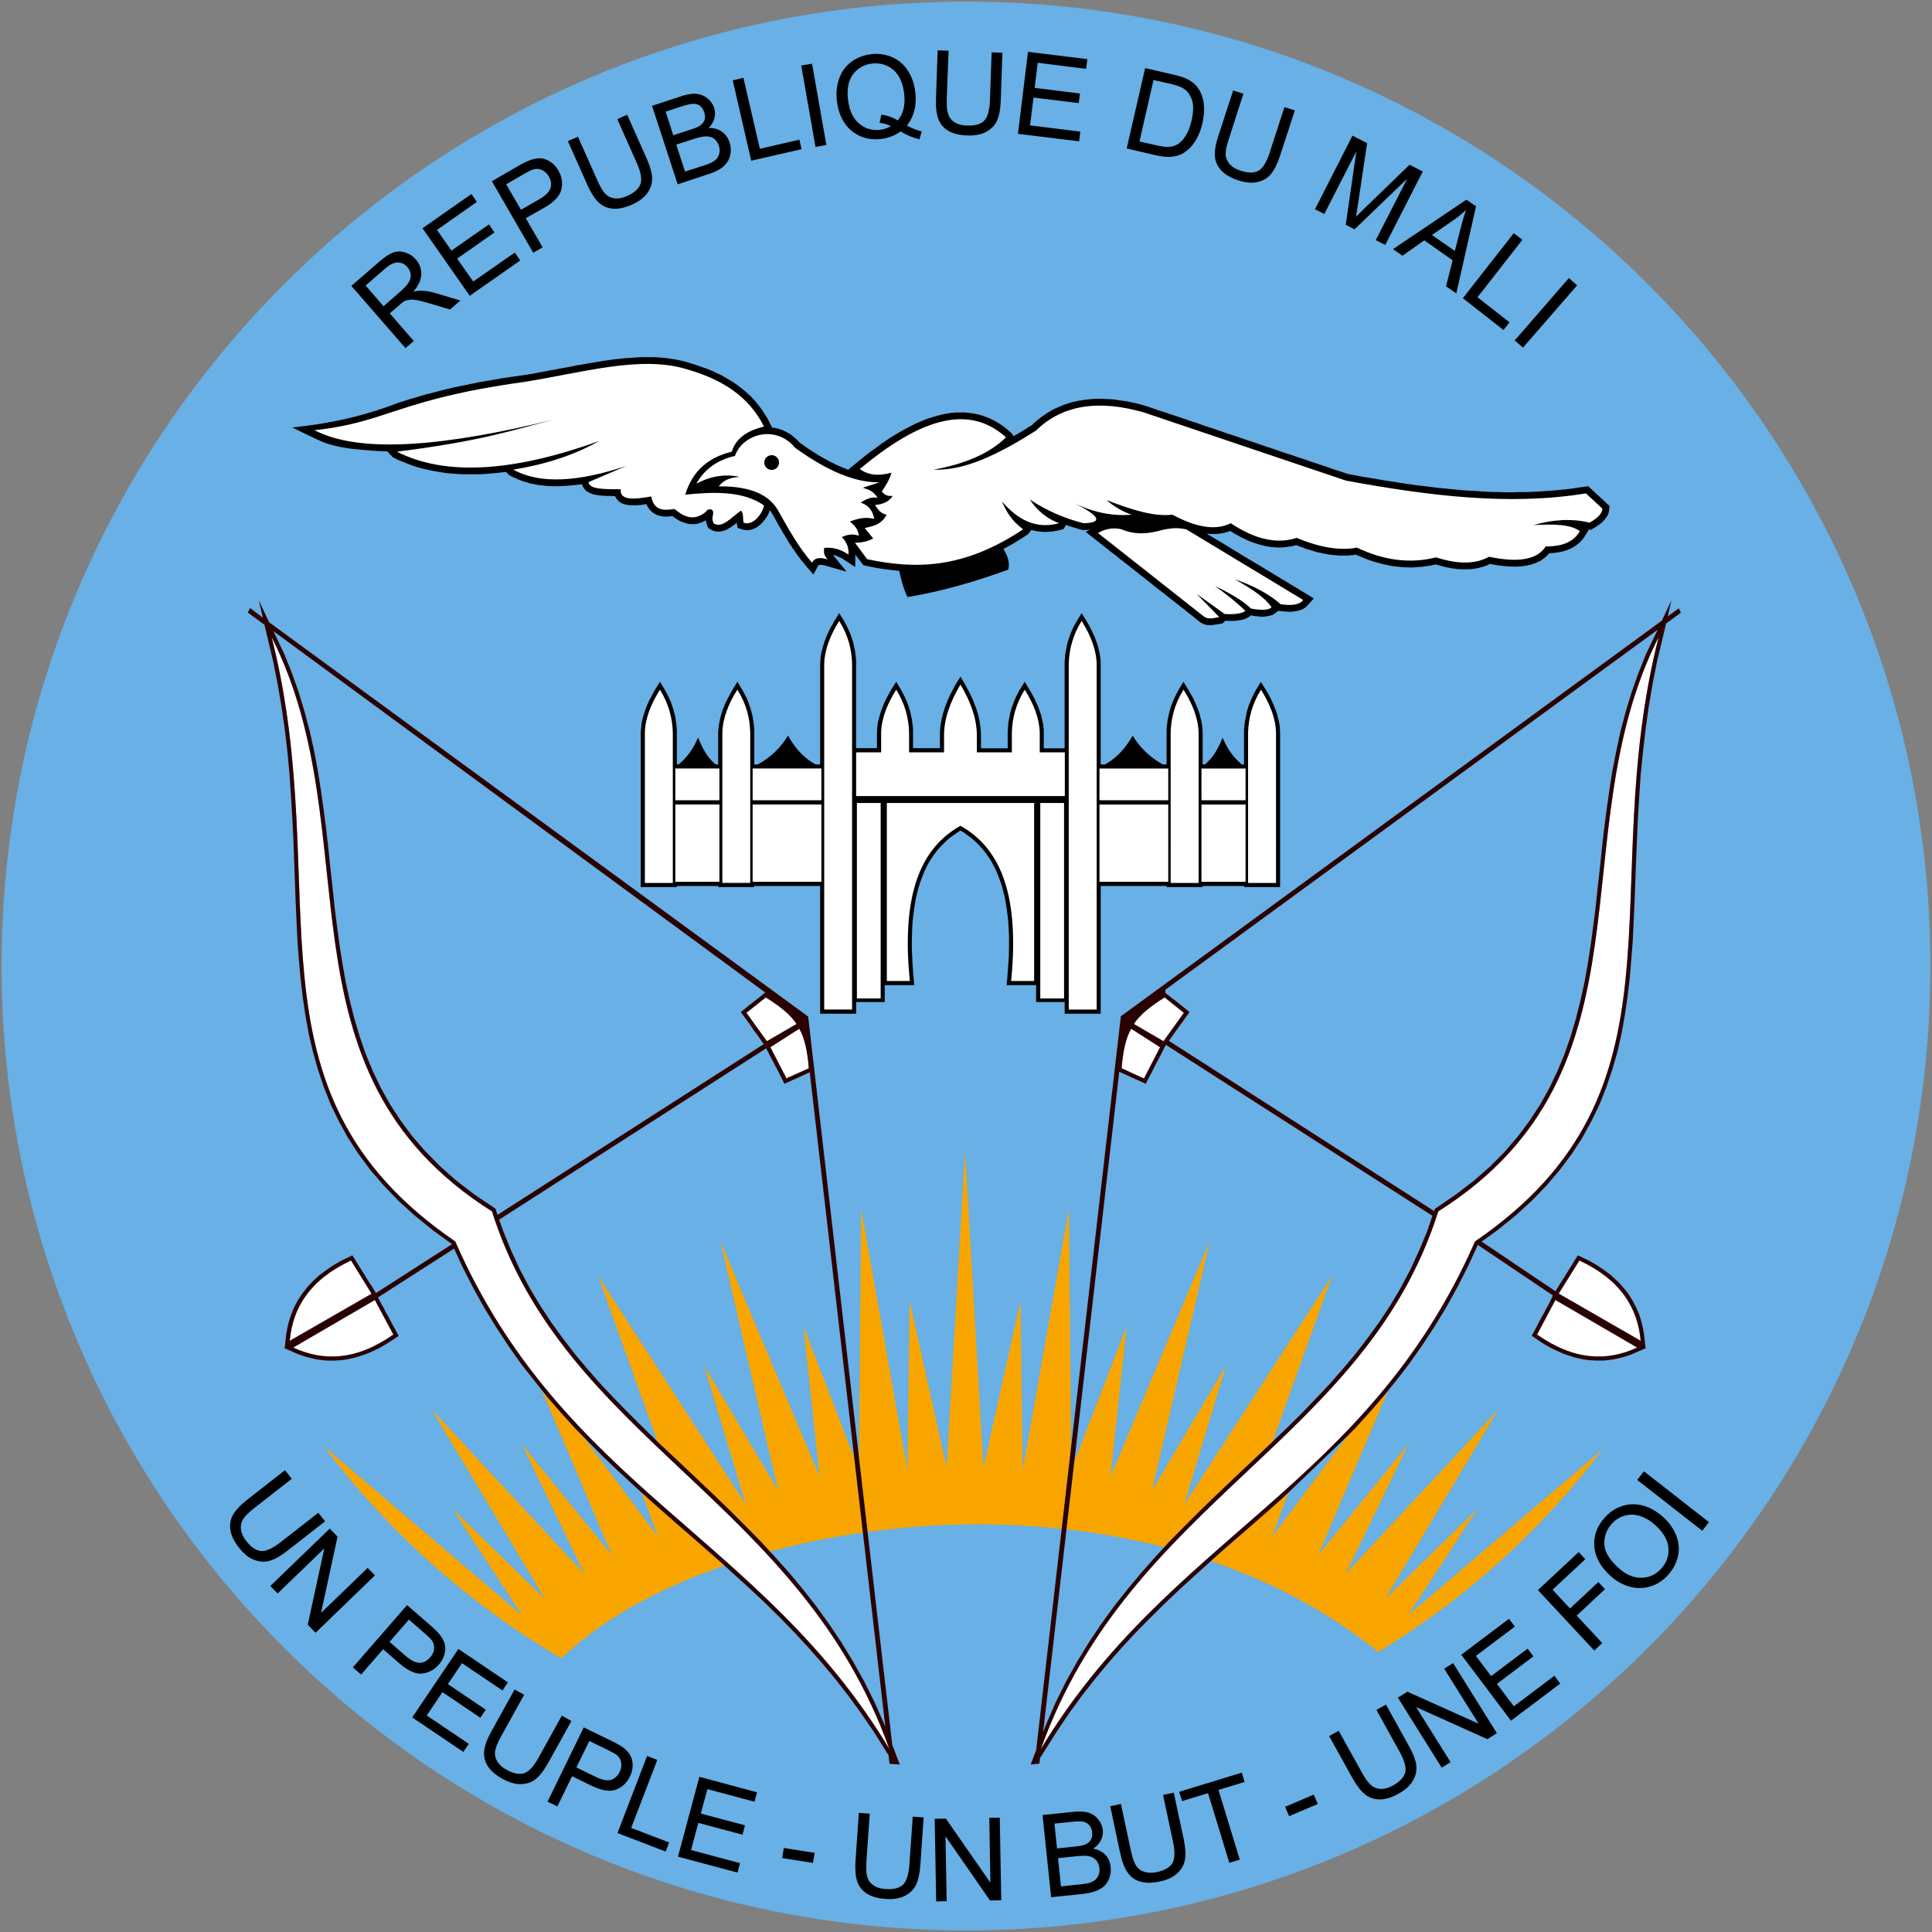 <svg xmlns="http://www.w3.org/2000/svg" overflow="visible" viewBox="0 0 601 601">
  <rect x="0" y="0" width="601" height="601" fill="#808080" stroke="none"/>
  <g clip-rule="evenodd" fill-rule="evenodd">
    <path d="M300.5.501c-165.645 0-300 134.342-300 300 .012 165.636 134.355 300 300 300 165.654 0 300-134.364 300-300 0-165.665-134.346-300-300-300z" fill="#68b0e5"/>
    <path d="M100.682 449.83l61.643 52.582-21.543-33.032 28.725 28.004-35.188-58.886 47.39 50.979-19.382-40.211 28 34.472-21.776-51.252 1.762 2.15 4.24 4.901 4.314 4.719 2.35 2.423 23.485 31.32-5.156-13.756 1.804 1.64 4.61 4.081 4.61 4.045 4.628 4.045 4.628 4.045 4.61 4.063.947.856c-21.007 7.251-38.735 17.218-50.749 28.86-28.855-16.926-54.014-39.428-73.949-66.083zm103.856-1.403l-18.511-51.58 45.95 71.094-12.918-43.09 22.975 38.772-17.946-77.543 30.883 73.243-5.029-46.679 15.76 40.721 2.697 23.394c-9.966 1.421-19.641 3.425-28.842 5.903l-2.824-3.024-4.537-4.664-4.573-4.555-4.61-4.464-4.628-4.409-4.61-4.373-4.61-4.336-4.573-4.336zm62.676 4.938l.674-77.343 14.375 81.151.711-52.437 11.497 51.708 5.739-98.387 5.739 98.387 11.497-51.708.711 52.437 14.375-81.151.656 74.136-2.933 25.398c-14.102-1.494-28.295-1.713-42.124-.838-6.158.401-12.262 1.02-18.238 1.84zm66.939 1.476l16.325-42.197-5.029 46.679 30.883-73.243-17.946 77.543 22.975-38.772-12.936 43.09 45.968-71.094-18.53 51.635v.018l-4.573 4.336-4.61 4.336-4.628 4.373-4.61 4.409-4.61 4.464-4.573 4.555-4.537 4.664-1.549 1.676c-10.003-2.587-20.206-4.427-30.445-5.575zm66.703 9.456l-5.138 13.701 23.358-31.156 2.514-2.587 4.318-4.719 4.227-4.901 1.694-2.059-21.754 51.161 28.022-34.472-19.404 40.211 47.408-50.979-35.201 58.886 28.733-28.022-21.536 33.051 60.49-51.598c-19.04 25.198-42.762 46.661-69.873 63.095-15.56-12.626-33.306-21.9-52.072-28.295l3.99-3.535 4.628-4.027 4.628-4.045 4.61-4.045 4.61-4.081z" fill="#f8a500"/>
    <path d="M84.496 198.178c31.159 61.619-1.039 134.681 68.548 178.645 22.503 71.33 95.896 89.678 123.59 167.221-39.81-66.12-101.433-81.351-135.016-157.874-68.894-47.08-37.043-108.699-57.123-187.992zm431.463 0c-31.156 61.619 1.039 134.681-68.543 178.645-22.501 71.312-95.891 89.66-123.603 167.221 39.828-66.138 101.448-81.37 135.027-157.874 68.889-47.08 37.041-108.717 57.119-187.992zM362.311 310.285c1.986 1.585 3.99 3.17 5.976 4.755-2.114 2.952-4.245 5.903-6.359 8.873-3.079-1.786-6.14-3.589-9.219-5.375 1.895-2.933 5.375-5.648 9.602-8.254zm129.014 81.843c-2.15 3.425-4.282 6.869-6.432 10.294 8.49 4.901 16.981 9.784 25.471 14.685-.929-10.24-6.158-18.949-19.04-24.979zm-13.191 23.012c1.913-3.571 3.826-7.142 5.739-10.713 8.472 4.919 16.926 9.839 25.398 14.758-9.329 4.3-19.477 4.118-31.138-4.045zm-129.215-82.827c2.314 1.057 4.646 2.113 6.96 3.17 1.658-3.243 3.334-6.468 4.992-9.711-2.988-1.913-5.976-3.844-8.982-5.757-1.749 3.024-2.569 7.361-2.97 12.298zm-110.722-22.009c-2.004 1.567-3.99 3.152-5.994 4.737 2.132 2.952 4.245 5.921 6.359 8.873 3.079-1.786 6.158-3.589 9.237-5.375-1.895-2.933-5.393-5.648-9.602-8.235zm-129.02 81.825c2.141 3.444 4.283 6.869 6.426 10.312-8.483 4.865-16.97 9.766-25.458 14.649.927-10.24 6.149-18.949 19.036-24.979zm13.186 23.012c-1.911-3.571-3.821-7.142-5.732-10.713-8.469 4.919-16.937 9.839-25.409 14.758 9.33 4.3 19.492 4.118 31.141-4.045zm129.244-82.845c-2.332 1.057-4.646 2.113-6.96 3.17-1.658-3.225-3.334-6.468-5.01-9.711 3.006-1.913 5.994-3.826 9.001-5.757 1.749 3.024 2.569 7.361 2.97 12.298z" fill="#fff"/>
    <path d="M99.015 470.59l2.095 2.678-11.701 9.128c-2.032 1.603-3.828 2.624-5.388 3.097-1.56.474-3.178.401-4.867-.219-1.693-.601-3.296-1.895-4.821-3.844-1.481-1.895-2.37-3.699-2.655-5.411-.293-1.713-.02-3.316.818-4.81.834-1.476 2.323-3.061 4.469-4.737l11.699-9.128 2.092 2.678-11.686 9.128c-1.758 1.366-2.926 2.551-3.502 3.516-.579.984-.78 2.041-.612 3.188.169 1.148.705 2.314 1.603 3.462 1.54 1.968 3.085 3.024 4.635 3.17 1.543.128 3.586-.783 6.127-2.769zm-14.918 22.775l18.482-17.855 2.423 2.514-5.136 23.722 14.51-14.011 2.265 2.332-18.482 17.855-2.423-2.514 5.149-23.722-14.523 14.011zm25.675 25.325l16.855-19.386 7.313 6.359c1.288 1.111 2.217 2.041 2.788 2.751.814.984 1.35 1.968 1.609 2.988.257 1.002.23 2.077-.073 3.207-.306 1.148-.876 2.205-1.713 3.17-1.434 1.64-3.174 2.587-5.215 2.824-2.041.219-4.435-.856-7.175-3.243l-4.974-4.318-6.852 7.871zm11.406-7.944l5.014 4.373c1.658 1.439 3.103 2.15 4.334 2.132 1.233-.018 2.334-.565 3.307-1.694.707-.82 1.108-1.676 1.201-2.624.091-.929-.117-1.786-.629-2.551-.337-.492-1.079-1.239-2.243-2.241l-4.961-4.318zm7.057 23.504l14.366-21.299 15.399 10.403-1.696 2.514-12.583-8.49-4.398 6.523 11.783 7.944-1.685 2.496-11.785-7.944-4.89 7.251 13.078 8.818-1.696 2.514zm46.542-.547l2.977 1.658-7.199 12.991c-1.252 2.241-2.502 3.899-3.751 4.956-1.25 1.039-2.768 1.603-4.562 1.694-1.798.091-3.775-.456-5.941-1.658-2.104-1.166-3.631-2.478-4.562-3.954-.94-1.458-1.314-3.043-1.121-4.737.188-1.694.942-3.735 2.263-6.104l7.199-12.991 2.972 1.64-7.19 12.972c-1.082 1.95-1.696 3.498-1.847 4.61-.151 1.13.082 2.186.683 3.188.607.984 1.55 1.84 2.826 2.551 2.186 1.203 4.021 1.567 5.504 1.093 1.474-.474 2.997-2.113 4.559-4.938l7.19-12.972zm-4.444 26.747l11.26-23.103 8.709 4.245c1.549.747 2.678 1.403 3.407 1.931 1.039.747 1.822 1.567 2.332 2.478.51.893.765 1.95.765 3.134 0 1.184-.273 2.35-.838 3.48-.966 1.968-2.387 3.334-4.3 4.081-1.913.747-4.519.328-7.78-1.257l-5.923-2.897-4.577 9.383zm8.964-10.64l5.976 2.915c1.968.966 3.553 1.294 4.737.966 1.184-.346 2.113-1.166 2.751-2.496.474-.984.638-1.931.492-2.842-.164-.929-.583-1.694-1.275-2.314-.437-.383-1.348-.911-2.751-1.585l-5.903-2.879zm12.79 20.406l9.201-23.977 3.188 1.221-8.126 21.153 11.806 4.537-1.075 2.824zm18.821 7.343l6.65-24.834 17.946 4.81-.802 2.933-14.649-3.917-2.041 7.598 13.738 3.662-.783 2.915-13.738-3.68-2.259 8.454 15.232 4.081-.783 2.933zm32.413.437l.492-3.134 9.584 1.512-.492 3.134zm40.612-12.881l3.389.237-1.02 14.813c-.182 2.569-.619 4.591-1.312 6.085-.692 1.458-1.822 2.624-3.425 3.462-1.585.856-3.608 1.184-6.085 1.002-2.387-.164-4.336-.711-5.794-1.64-1.476-.929-2.478-2.205-3.024-3.826-.547-1.622-.711-3.772-.528-6.486l1.039-14.813 3.389.237-1.039 14.794c-.146 2.223-.055 3.881.273 4.956.346 1.093 1.002 1.95 1.968 2.587.966.656 2.186 1.02 3.644 1.111 2.496.182 4.3-.255 5.448-1.312 1.13-1.057 1.822-3.188 2.041-6.413zm7.288 26.364l-.456-25.69 3.48-.055 13.847 19.932-.346-20.169 3.261-.055.456 25.69-3.498.055-13.847-19.951.364 20.188zm35.765-1.294l-2.678-25.562 9.584-1.002c1.95-.2 3.535-.109 4.774.273 1.239.401 2.241 1.111 3.024 2.113.783 1.002 1.239 2.077 1.366 3.261.109 1.093-.073 2.15-.583 3.17-.474 1.039-1.294 1.895-2.423 2.624 1.585.292 2.861.947 3.808 1.931.947 1.02 1.494 2.259 1.64 3.753.128 1.203 0 2.332-.401 3.425-.401 1.075-.947 1.931-1.622 2.569-.692.638-1.585 1.148-2.678 1.549-1.075.401-2.441.692-4.063.875zm1.822-15.177l5.539-.583c1.494-.146 2.551-.364 3.188-.638.82-.328 1.439-.838 1.804-1.476.364-.638.51-1.403.419-2.296-.091-.838-.364-1.567-.838-2.168-.474-.601-1.111-.984-1.895-1.148-.765-.164-2.077-.146-3.917.055l-5.102.528zm1.239 11.806l6.359-.674c1.111-.109 1.858-.237 2.296-.364.765-.219 1.385-.528 1.877-.911.492-.364.875-.893 1.148-1.549.273-.656.364-1.385.273-2.205-.091-.947-.419-1.749-.984-2.405-.565-.656-1.294-1.075-2.205-1.275-.875-.182-2.15-.2-3.771-.018l-5.903.619zm31.757-28.441l3.334-.711 3.097 14.521c.528 2.533.674 4.591.401 6.195-.255 1.622-1.02 3.043-2.314 4.282-1.294 1.257-3.152 2.132-5.575 2.642-2.35.51-4.373.51-6.031.018-1.676-.492-2.988-1.439-3.954-2.842-.984-1.403-1.731-3.425-2.314-6.085l-3.079-14.521 3.334-.711 3.079 14.503c.456 2.186 1.002 3.753 1.622 4.682.638.966 1.494 1.603 2.605 1.95 1.111.364 2.387.383 3.808.073 2.441-.51 4.063-1.439 4.883-2.769.783-1.33.856-3.571.182-6.723zm20.607 21.099l-6.614-21.663-8.09 2.478-.893-2.897 19.477-5.958.875 2.897-8.126 2.478 6.632 21.682zm18.602-14.503l-1.239-2.915 8.909-3.79 1.239 2.915zm27.166-33.051l2.97-1.658 7.197 12.991c1.257 2.241 1.986 4.191 2.223 5.794.219 1.622-.109 3.207-.984 4.774-.875 1.585-2.387 2.97-4.555 4.172-2.095 1.166-4.027 1.749-5.757 1.767-1.749.018-3.28-.51-4.628-1.567-1.33-1.057-2.642-2.769-3.972-5.138l-7.197-12.991 2.97-1.658 7.197 12.972c1.075 1.95 2.059 3.298 2.933 4.008.875.729 1.895 1.093 3.043 1.111 1.166.018 2.387-.346 3.662-1.039 2.186-1.221 3.48-2.587 3.863-4.099.364-1.494-.219-3.662-1.786-6.486zm20.297 17.965l-13.628-21.791 2.97-1.84 22.137 9.948-10.695-17.108 2.769-1.731 13.61 21.791-2.952 1.858-22.155-9.966 10.713 17.108zm21.554-14.612l-15.45-20.515 14.831-11.187 1.822 2.423-12.116 9.128 4.737 6.286 11.351-8.545 1.804 2.405-11.351 8.545 5.266 6.978 12.608-9.493 1.822 2.423zm25.909-21.827l-17.527-18.803 12.681-11.825 2.059 2.223-10.185 9.492 5.429 5.83 8.818-8.217 2.059 2.205-8.8 8.235 7.944 8.527zm5.174-23.103c-3.17-2.842-4.901-5.94-5.156-9.256-.255-3.316.82-6.322 3.243-9.001 1.585-1.767 3.444-2.988 5.557-3.644 2.113-.638 4.263-.674 6.45-.055 2.168.601 4.209 1.786 6.122 3.498 1.931 1.749 3.316 3.699 4.136 5.849.82 2.168.984 4.3.492 6.45-.51 2.15-1.512 4.045-3.006 5.703-1.622 1.804-3.498 3.006-5.648 3.644-2.132.638-4.282.638-6.45.018-2.15-.619-4.063-1.694-5.739-3.207zm2.387-2.569c2.296 2.077 4.664 3.079 7.106 3.043 2.441-.036 4.5-1.002 6.176-2.861 1.713-1.913 2.46-4.081 2.223-6.504-.237-2.441-1.585-4.755-4.045-6.978-1.549-1.403-3.134-2.35-4.774-2.861-1.622-.528-3.225-.565-4.774-.128-1.549.437-2.879 1.275-4.027 2.533-1.603 1.804-2.369 3.881-2.314 6.286.073 2.387 1.549 4.883 4.427 7.47zm26.036-11.588l-20.242-15.815 2.095-2.678 20.242 15.815zM291.676 15.663l-.51 14.86c-.109 2.72.128 4.899.729 6.49.601 1.591 1.64 2.817 3.134 3.702 1.494.878 3.462 1.339 5.867 1.423 2.46.084 4.482-.297 6.031-1.195 1.567-.896 2.678-2.092 3.298-3.587.656-1.501 1.002-3.566 1.093-6.149l.51-14.804-3.352-.115-.528 14.804c-.109 3.219-.711 5.397-1.822 6.492-1.093 1.095-2.897 1.563-5.393 1.479-1.476-.055-2.715-.363-3.717-.967-.984-.61-1.658-1.434-2.041-2.505-.383-1.071-.528-2.722-.456-4.954l.565-14.86zm28.113.455l-3.134 25.508 19.021 2.334.401-3.017-15.651-1.937 1.075-8.654 14.066 1.709.401-2.961-14.12-1.765.966-7.8 15.031 1.878.401-3.017zm-47.135.627c-.565-.002-1.13.042-1.713.113-2.332.288-4.391 1.082-6.14 2.392-1.749 1.31-3.006 3.055-3.771 5.238-.765 2.192-.984 4.542-.674 7.06.31 2.525 1.075 4.77 2.332 6.661 1.257 1.897 2.933 3.27 4.956 4.156 2.022.88 4.172 1.141 6.486.855 2.277-.282 4.282-1.048 6.031-2.334 2.004 1.202 3.954 2.011 5.867 2.449l.692-2.449c-1.385-.335-2.933-.936-4.61-1.822 1.13-1.399 1.895-2.966 2.332-4.726.437-1.753.547-3.715.273-5.808-.31-2.531-1.093-4.715-2.332-6.605-1.239-1.891-2.861-3.27-4.901-4.156-1.512-.663-3.134-1.02-4.828-1.024zm-.109 2.961c1.203.013 2.369.281 3.462.796 1.458.681 2.642 1.729 3.535 3.188.893 1.454 1.458 3.23 1.713 5.295.437 3.629-.237 6.433-2.004 8.485-1.385-.92-3.043-1.518-5.065-1.822l-.565 2.562c1.203.144 2.387.468 3.535 1.024-1.02.579-2.114.988-3.316 1.139-2.533.31-4.737-.361-6.596-1.935-1.858-1.572-3.006-3.974-3.425-7.288-.419-3.422.091-6.102 1.549-8.028 1.439-1.92 3.407-3.048 5.921-3.36.419-.051.838-.062 1.257-.057zm-19.932.113l-3.371.57 4.446 25.336 3.371-.627zm103.616 1.366l-5.739 24.996 8.982 2.106c1.512.346 2.933.532 4.172.514 1.221-.013 2.277-.211 3.243-.57.947-.359 1.877-.964 2.788-1.766.911-.802 1.767-1.88 2.551-3.245.783-1.365 1.385-2.994 1.822-4.896.528-2.232.656-4.32.401-6.207-.255-1.889-.875-3.535-1.931-4.952-.82-1.1-1.95-1.957-3.298-2.62-.966-.47-2.387-.916-4.336-1.366zm-124.988 3.017l-3.298.798 5.739 24.996 15.669-3.587-.674-2.961-12.298 2.848-5.12-22.091zm127.593.683l5.302 1.195c1.968.455 3.352.993 4.154 1.538 1.13.76 1.968 1.928 2.514 3.531.528 1.603.474 3.7-.128 6.32-.437 1.891-1.02 3.442-1.767 4.668-.747 1.221-1.585 2.128-2.551 2.733-.692.432-1.567.709-2.569.798-1.002.089-2.332-.073-3.99-.456l-5.338-1.197zm24.779 3.245l-4.61 14.12c-.838 2.585-1.221 4.679-1.075 6.379.128 1.694.838 3.187 2.041 4.442 1.203 1.263 2.897 2.276 5.193 3.017 2.35.765 4.391.947 6.14.512 1.749-.43 3.134-1.294 4.154-2.562 1.02-1.261 1.931-3.125 2.733-5.579l4.61-14.12-3.243-1.026-4.555 14.064c-.984 3.063-2.168 5.001-3.535 5.75-1.348.747-3.243.722-5.63-.057-1.385-.45-2.46-1.082-3.243-1.937-.783-.862-1.239-1.888-1.312-3.017-.073-1.137.273-2.715.966-4.839l4.555-14.12-3.188-1.024zm-167.841 1.026c-1.075.04-2.369.288-3.753.742l-9.183 3.017 7.98 24.425 9.274-3.075c1.567-.503 2.842-1.029 3.826-1.651.984-.621 1.731-1.341 2.277-2.106.528-.765.911-1.705 1.075-2.848.164-1.137.036-2.274-.346-3.416-.456-1.423-1.257-2.511-2.387-3.301-1.13-.782-2.478-1.186-4.099-1.139.966-.94 1.549-1.97 1.822-3.075.273-1.106.219-2.141-.109-3.188-.364-1.119-1.02-2.083-2.004-2.902-.966-.818-2.132-1.299-3.407-1.425-.328-.033-.619-.069-.966-.057zm0 3.132c.783-.013 1.458.193 2.041.683.583.49 1.002 1.181 1.257 1.993.273.855.346 1.634.109 2.334-.237.707-.729 1.306-1.476 1.822-.565.388-1.585.793-3.024 1.254l-5.229 1.707-2.387-7.344 4.828-1.594c1.749-.568 3.061-.849 3.863-.855zm-20.679 3.416l-3.061 1.366 6.031 13.552c1.312 2.948 1.694 5.133 1.184 6.605-.51 1.465-1.913 2.74-4.209 3.757-1.33.598-2.533.855-3.699.74-1.148-.115-2.15-.565-2.952-1.366-.82-.794-1.658-2.228-2.569-4.269l-6.031-13.55-3.134 1.366 6.031 13.55c1.111 2.487 2.296 4.351 3.535 5.522 1.239 1.168 2.715 1.8 4.446 1.937 1.731.133 3.717-.273 5.921-1.254 2.259-1.006 3.881-2.268 4.901-3.757 1.002-1.489 1.439-3.043 1.366-4.67-.091-1.622-.656-3.62-1.713-5.978l-6.031-13.55zm225.634 6.492l-11.661 22.888 2.897 1.479 9.966-19.473-3.298 22.831 2.733 1.423 16.398-15.771-9.802 19.131 2.97 1.481 11.661-22.831-4.099-2.106-13.61 13.151c-1.366 1.328-2.369 2.319-3.061 3.019.146-.867.346-2.165.619-3.93l2.842-18.959-4.555-2.334zm-201.037.228c.929.007 1.767.219 2.46.74.674.519 1.184 1.246 1.476 2.163.255.776.292 1.521.164 2.221-.128.7-.383 1.294-.783 1.765-.401.472-.947.876-1.658 1.254-.401.217-1.111.51-2.168.853l-6.085 1.937-2.733-8.37 5.63-1.822c1.567-.503 2.788-.74 3.699-.74zm-52.212 6.831c-.805.035-1.665.231-2.564.568-.862.306-2.057.853-3.529 1.709l-8.37 4.839 12.869 22.263 2.902-1.709-5.238-9.052 5.752-3.247c3.147-1.818 4.903-3.746 5.351-5.75.45-2.006.128-3.976-.967-5.865-.634-1.108-1.405-1.96-2.392-2.618-.98-.663-1.982-1.055-3.017-1.139-.259-.022-.528-.013-.796 0zm-.798 3.301c.661-.055 1.299.051 1.937.343.855.394 1.567 1.057 2.106 1.993.743 1.286.9 2.476.512 3.644-.388 1.172-1.514 2.316-3.416 3.416l-5.75 3.301-4.611-7.915 5.694-3.301c1.334-.765 2.272-1.212 2.846-1.366.222-.058.463-.097.683-.115zm-20.042 7.8l-15.201 10.649 14.691 21.009 15.715-10.988-1.709-2.449-12.925 8.997-5.01-7.117 11.615-8.142-1.707-2.505-11.672 8.142-4.498-6.433 12.411-8.711-1.709-2.449zm309.518 1.766l-22.829 15.374 2.952 2.05 6.778-4.783 8.818 6.206-2.041 8.084 3.188 2.221 6.14-27.102zm-.128 3.188c-.455 1.37-1.02 3.172-1.585 5.409l-1.877 7.344-7.124-4.954 6.614-4.555c1.421-.988 2.769-2.084 3.972-3.245zm14.867 7.231l-15.833 20.213 12.645 9.906 1.877-2.39-9.966-7.8 13.956-17.879zm-346.795 5.694c-.629.004-1.221.122-1.822.341-1.202.43-2.656 1.403-4.384 2.904l-8.598 7.459 16.853 19.359 2.562-2.221-7.463-8.596 2.961-2.562c.665-.581 1.137-1.004 1.479-1.195.485-.244 1.055-.372 1.653-.456.598-.089 1.366-.082 2.39.115 1.024.197 2.449.572 4.214 1.08l6.034 1.822 3.245-2.789-7.971-2.39c-1.561-.448-3.037-.647-4.384-.683-.629-.005-1.37.076-2.334.341 1.64-1.873 2.44-3.635 2.505-5.351.071-1.716-.454-3.294-1.651-4.67-.927-1.066-2.055-1.807-3.36-2.221-.652-.206-1.308-.29-1.935-.284zm-.343 3.416c1.177.013 2.165.503 2.961 1.423.543.623.906 1.332 1.026 2.165.12.831-.066 1.627-.514 2.449-.454.814-1.274 1.773-2.447 2.789l-5.466 4.783-5.583-6.433 6.093-5.295c1.436-1.25 2.749-1.889 3.928-1.878zm364.286 4.841l-16.853 19.415 2.569 2.221 16.853-19.359z"/>
    <path d="M80.509 186.728l1.253 5.409-3.929-2.961c-.004.018-.053 0-.057 0-.23.474-.455.893-.683 1.366l5.181 3.815 2.733 11.501 1.423 7.231 1.196 7.117 1.025 7.06.797 6.946.626 6.832.455 6.775.399 6.662.342 6.548.228 6.434.228 6.377.228 6.32.285 6.206.285 6.092.455 5.978.512 5.921.683 5.864.854 5.751 1.025 5.694 1.31 5.58 1.537 5.466 1.822 5.409 2.107 5.352 2.505 5.181 2.847 5.181 3.245 5.01 3.701 5.01 4.156 4.84 4.612 4.783 5.124 4.669 5.637 4.555 5.978 4.327-23.686 15.202-.683-1.082-.399-.683-.399-.626-.455-.626-.399-.683-.399-.626-.399-.626-.399-.683-.399-.626-.399-.626-.399-.683-.399-.626-.399-.626-.399-.683-.399-.626-1.025-1.594-2.221 1.082-1.196.569-1.082.626-1.082.626-1.082.683-.968.683-.968.683-.911.683-.911.683-.854.797-.797.74-.74.74-.74.797-.683.797-.626.797-.626.797-.569.854-.569.854-.512.854-.455.854-.455.911-.399.854-.342.911-.342.911-.342.968-.285.911-.228.968-.228.968-.171.968-.171.968-.114.968-.342 3.188-.228.171.228.057 2.961 1.31.911.399.911.342.968.342.911.285.968.228.911.228.968.228.968.171.968.114.968.114 1.025.057H104.024l.968-.057 1.025-.057 1.025-.114 1.025-.171 1.025-.228 1.025-.228 1.025-.285 1.082-.342 1.025-.342 1.082-.399 1.082-.455 1.082-.512 1.082-.512 1.082-.569 1.082-.626 1.082-.683 1.139-.74 2.05-1.366-.911-1.708-.342-.626-.399-.683-.342-.683-.342-.626-1.082-2.05-.399-.626-.342-.683-.342-.683-.342-.683-.399-.626-1.196-2.277 23.686-15.202 2.448 5.352 3.416 6.719 3.53 6.377 3.701 6.035 3.815 5.808 3.929 5.58 8.199 10.363 4.27 4.897 4.27 4.726 2.391 2.448 6.491 6.548 4.498 4.27 4.555 4.213 4.555 4.156 4.612 4.099 4.612 4.043 4.669 4.043 4.612 4.043 4.612 4.043 4.555 4.156 4.555 4.156 4.555 4.27 4.498 4.441 4.384 4.498 4.327 4.669 4.27 4.84 4.213 5.067 4.099 5.238 3.986 5.466 3.929 5.751 4.612 7.345.285 2.619c1.057.091 2.113.155 3.188.228l-2.334-6.092-10.363-89.448-15.771-136.819-.057-.342L83.697 193.561zm439.438 0l-2.961 6.32-168.077 122.927-.285.228v.342L333.194 450.175l-10.875 94.287-1.708 4.441c.929-.073 1.822-.212 2.733-.285l.171-1.708 5.181-8.199 3.872-5.751 3.986-5.466 4.099-5.238 4.213-5.067 4.27-4.84 4.327-4.669 4.441-4.498 4.498-4.441 4.498-4.27 4.555-4.156 9.167-8.256 4.612-3.986 4.669-4.043 4.612-4.043 4.612-4.099 19.928-19.074 2.562-2.562 4.27-4.726 4.27-4.897 1.651-2.05 2.961-3.644 3.587-4.669 3.929-5.58 3.815-5.808 3.701-6.035 3.53-6.377 3.416-6.719 2.961-6.491 23.344 15.715-.228.399.057.057-1.196 2.448-.342.626-.399.683-.342.683-.342.683-.399.626-1.082 2.05-.342.626-.342.683-.342.683-.342.626-.911 1.708 2.05 1.366 1.082.74 1.082.683 1.139.626 1.025.569 1.139.512 1.082.512 1.025.455 1.082.399 1.082.342 1.025.342 1.025.285 1.025.228 1.082.228.968.171 1.025.114 1.025.057 1.025.057H498.482l.968-.057.968-.114.968-.114.968-.171.968-.228.968-.228.911-.228.911-.285.968-.342.911-.342.911-.399 2.961-1.31h.057l.171-.057-.228-.171-.342-3.188-.114-.968-.171-.968-.171-.968-.228-.968-.228-.968-.285-.911-.285-.968-.342-.911-.399-.911-.399-.854-.456-.911-.455-.854-.512-.854-.512-.854-.569-.854-.626-.797-.683-.797-.683-.797-.683-.797-.797-.74-.797-.74-.854-.797-.854-.683-.911-.683-.968-.683-1.025-.683-1.025-.683-1.082-.626-1.139-.626-1.196-.569-2.221-1.082-1.025 1.594-.399.626-.399.683-.399.626-.399.626-.399.683-.399.626-.399.626-.399.683-.399.626-.74 1.139-.399.626-.399.683-.399.626-.399.626-.057.057-22.946-15.43 4.897-3.53 5.637-4.555 5.124-4.669 4.612-4.783 4.156-4.897 3.701-4.954 3.245-5.01 2.847-5.181 2.505-5.181 2.107-5.352 1.822-5.409 1.594-5.466 1.253-5.58 1.025-5.694.854-5.751.683-5.864.512-5.921.455-5.978.285-6.092.285-6.206.228-6.32.228-6.377.285-6.434.285-6.548.399-6.662.456-6.775.683-6.832.797-6.946.968-7.06 1.196-7.117 1.423-7.231 2.847-11.9 4.612-3.359c-.219-.474-.446-.911-.683-1.366l-3.416 2.505zm-4.27 9.167l-3.644 7.573-2.391 5.978-2.107 5.978-1.822 5.978-1.594 6.035-1.31 6.092-1.196 6.092-.968 6.092-.854 6.092-.797 6.092-.683 6.092-.626 6.092-.683 6.035-.626 5.978-.74 5.921-.797 5.921-.911 5.864-1.025 5.751-1.253 5.694-1.423 5.637-1.651 5.58-1.879 5.409-2.221 5.352-2.505 5.238-2.847 5.124-3.245 4.954-3.644 4.897-4.099 4.783-4.555 4.612-5.067 4.441-5.637 4.327-6.491 4.441-.285.683-82.501-52.951.569-.74.399-.569.399-.569.399-.569.399-.569.399-.512.399-.569.399-.569.399-.569.399-.512.399-.569.399-.569.399-.569 1.082-1.48-1.31-1.082-.399-.285-.342-.342-.399-.285-.399-.285-1.082-.911-.399-.285-.342-.285-.399-.285-.399-.285-.342-.285-1.708-1.366v-.854h-.171zm-430.613.455L238.053 308.744l-1.822 1.48-.342.285-.399.285-.342.285-.399.285-.342.285-1.139.911-.399.285-.342.285-.399.342-.342.285-1.366 1.082 1.139 1.48.399.569.399.569.399.569.399.512.399.569.399.569.342.569.399.512.399.569.455.569.399.569.399.569.74 1.082.512.683-82.843 53.122-.626-1.936-6.548-4.384-5.637-4.327-5.067-4.498-4.555-4.612-4.099-4.726-3.644-4.897-3.245-5.01-2.847-5.067-2.505-5.238-2.221-5.352-1.879-5.466-1.651-5.523-1.423-5.637-1.253-5.694-1.025-5.751-.911-5.864-.797-5.921-.74-5.921-.626-5.978-.683-6.035-.626-6.092-.683-6.092-.797-6.092-.854-6.092-.968-6.092-1.139-6.092-1.366-6.092-1.594-6.035-1.822-6.035-2.107-5.978-2.391-5.921zm-.569 1.822c31.159 61.619-1.035 134.703 68.552 178.668 22.503 71.33 95.916 89.68 123.61 167.223-39.81-66.12-101.471-81.363-135.054-157.886-68.894-47.08-37.028-108.713-57.108-188.005zm431.467 0c-20.078 79.274 11.781 140.925-57.108 188.005-33.579 76.505-95.226 91.748-135.054 157.886 27.712-77.562 101.108-95.911 123.61-167.223 69.581-43.964 37.396-117.048 68.552-178.668zM238.224 310.281c4.209 2.587 7.671 5.322 9.565 8.256-3.079 1.786-6.145 3.567-9.224 5.352-2.113-2.952-4.245-5.874-6.377-8.825 2.004-1.585 4.031-3.216 6.035-4.783zm124.065 0c1.986 1.585 3.992 3.198 5.978 4.783-2.113 2.952-4.206 5.855-6.32 8.825-3.079-1.786-6.145-3.567-9.224-5.352 1.895-2.933 5.338-5.65 9.565-8.256zm-113.646 9.736c1.749 3.024 2.56 7.361 2.961 12.298-2.332 1.057-4.632 2.075-6.946 3.132-1.658-3.225-3.334-6.436-5.01-9.679 3.006-1.913 5.99-3.819 8.996-5.751zm103.226 0c3.006 1.913 6.008 3.838 8.996 5.751-1.658 3.243-3.352 6.493-5.01 9.736-2.314-1.057-4.632-2.132-6.946-3.188.401-4.938 1.212-9.274 2.961-12.298zm10.818 5.01l82.9 53.179-1.594 4.726-2.562 6.149-2.733 5.921-3.018 5.694-3.245 5.466-3.473 5.238-3.644 5.01-3.815 4.954-3.986 4.726-4.099 4.669-4.27 4.498-4.327 4.498-4.441 4.384-9.11 8.711-4.612 4.327-4.612 4.384-4.612 4.384-4.612 4.498-4.555 4.555-4.555 4.612-4.441 4.84-4.327 4.897-4.27 5.124-4.156 5.238-3.986 5.523-3.815 5.694-3.644 5.978-3.473 6.206-3.245 6.548-2.961 6.832-.911 2.334 23.686-205.428.626.285.455.171.399.228.455.171.456.228.399.171.455.228.399.171.455.228.456.171.399.228.456.171.399.171 2.448 1.139.854-1.708.626-1.196.342-.626.911-1.822.285-.569.968-1.822.342-.626.911-1.822.854-1.651zm-124.35 1.082l.455.854.911 1.822.342.626.968 1.822.285.569.968 1.822.285.626.626 1.196.854 1.708 2.448-1.139.399-.171.455-.171.399-.228.455-.171.456-.228.399-.171.456-.228.455-.171.399-.228.455-.171.399-.228.456-.171.228-.114 23.515 203.663-.285-.74-3.018-6.832-3.245-6.548-3.473-6.206-3.644-5.978-3.815-5.694-3.986-5.523-4.099-5.238-4.27-5.124-4.384-4.897-4.441-4.84-4.555-4.612-4.555-4.555-4.612-4.498-4.612-4.384-4.612-4.384-4.612-4.327-4.612-4.327-8.939-8.825-4.327-4.441-4.27-4.498-4.099-4.669-3.986-4.726-3.815-4.954-3.644-5.01-3.473-5.295-3.245-5.409-3.018-5.694-2.733-5.921-2.505-6.149-1.253-3.53zM109.205 392.1c2.141 3.444 4.234 6.919 6.377 10.363-8.483 4.865-16.962 9.75-25.451 14.633.927-10.24 6.187-18.965 19.074-24.995zm382.103 0c12.881 6.031 18.145 14.756 19.074 24.995-8.49-4.901-17.017-9.789-25.508-14.69 2.15-3.425 4.284-6.88 6.434-10.306zM116.607 404.398c1.911 3.571 3.839 7.19 5.751 10.761-11.65 8.162-21.814 8.342-31.144 4.043 8.472-4.919 16.925-9.884 25.394-14.804zm367.242 0c8.472 4.919 16.979 9.884 25.451 14.804-9.329 4.3-19.484 4.12-31.144-4.043z" color="#000" fill="#2b0000"/>
    <path d="M261.055 190.714l-1.594 2.619-.456.854-.512.854-.455.854-.399.911-.399.854-.342.854-.342.854-.285.911-.285.854-.228.911-.228.854-.171.911-.114.854-.057.911-.057.911v31.315h-1.423c-4.263-2.332-6.593-5.568-8.597-8.939-2.114 3.498-5.092 6.552-9.338 8.939h-1.139V226.983l-.057-.854-.114-.911-.114-.854-.114-.854-.171-.911-.228-.854-.228-.854-.285-.911-.285-.854-.342-.911-.342-.854-.456-.911-.455-.854-.456-.854-1.594-2.676-1.594 2.619-.512.911-.455.854-.456.854-.455.854-.399.911-.342.854-.342.854-.285.854-.285.911-.228.854-.171.911-.171.854-.114.911-.114.911-.057.854v9.964h-.797c-2.715-2.205-4.172-5.236-5.466-8.37-1.366 3.261-3.321 6.129-6.035 8.37h-.569V226.983l-.057-.854-.114-.911-.114-.854-.114-.854-.171-.911-.228-.854-.228-.854-.285-.911-.286-.854-.342-.911-.399-.854-.399-.911-.455-.854-.456-.854-1.594-2.676-1.651 2.676-.455.854-.455.854-.456.854-.455.854-.399.911-.342.854-.342.854-.285.911-.285.854-.228.854-.228.911-.171.854-.057.911-.114.911-.057.854v48.112h11.217v-.342h12.868v.342h11.217v-.342h20.497v39.742h11.217v-3.644h8.882v-5.238h9.167l-.342-3.986-.171-2.505-.114-2.448-.114-2.277v-2.277l.057-2.164.057-2.05.114-2.05.228-1.936.228-1.822.285-1.765.285-1.708.399-1.651.399-1.594.455-1.48.512-1.423.512-1.366.569-1.31.626-1.253.626-1.196.74-1.139.683-1.025.74-1.025.797-.968.854-.911.854-.854.854-.854.911-.797.968-.683.968-.683 1.025-.683.399-.228.399.228 1.025.683.911.683.968.683.911.797.911.854.854.854.797.911.797.968.74 1.025.74 1.025.683 1.139.626 1.196.626 1.253.569 1.31.512 1.366.512 1.423.456 1.48.399 1.594.399 1.651.285 1.708.285 1.765.228 1.822.228 1.936.114 2.05.114 2.05v4.441l-.057 2.277-.171 2.448-.171 2.505-.342 3.986h9.167v5.238h8.882v3.644h11.217v-39.742h20.497v.342h11.217v-.342h12.868v.342h11.217V227.894l-.057-.911-.057-.911-.114-.854-.171-.911-.228-.854-.228-.911-.228-.854-.342-.911-.342-.854-.342-.854-.399-.854-.399-.911-.455-.854-.456-.854-.512-.854-1.651-2.619-1.594 2.619-.455.854-.455.911-.399.854-.399.911-.342.854-.285.854-.285.911-.228.854-.171.911-.171.854-.171.854-.114.911-.057.854-.114.854v10.818h-.683c-2.733-2.241-4.612-5.051-5.978-8.313-1.294 3.134-2.79 6.126-5.523 8.313h-.683v-9.907l-.057-.911-.057-.911-.114-.854-.171-.911-.228-.854-.228-.911-.228-.854-.342-.911-.342-.854-.342-.854-.399-.854-.399-.911-.455-.854-.512-.854-.456-.854-1.651-2.676-1.594 2.676-.456.854-.455.911-.399.854-.399.911-.342.854-.285.854-.285.911-.228.854-.171.911-.228.854-.114.854-.114.911-.114.854-.057.854v10.818h-1.196c-4.263-2.387-7.224-5.441-9.338-8.939-2.022 3.371-4.391 6.607-8.654 8.939h-1.31v-32.226l-.114-.854-.114-.911-.171-.911-.228-.854-.171-.854-.285-.911-.342-.854-.285-.911-.399-.854-.399-.854-.399-.854-.455-.911-.456-.854-.512-.854-1.594-2.619-1.594 2.619-.512.911-.456.854-.399.854-.399.911-.285.854-.342.911-.285.854-.228.911-.171.854-.171.854-.171.911-.114.854-.057.854-.114.911v27.159h-6.491v-5.808l-.114-.911-.114-.911-.171-.854-.228-.911-.171-.854-.285-.854-.342-.911-.285-.854-.399-.854-.399-.911-.399-.854-.455-.854-.456-.854-.512-.854-1.594-2.676-1.651 2.676-.455.854-.455.854-.399.911-.399.854-.285.911-.342.854-.285.911-.228.854-.171.854-.171.911-.171.854-.114.854-.057.911-.057.854-.057.854v4.954h-8.313v-4.555l-.057-.512v-.512l-.057-.512-.057-.512-.057-.455-.057-.512-.114-.512-.057-.512-.114-.512-.114-.455-.114-.512-.114-.512-.171-.512-.171-.512-.114-.455-.171-.512-.228-.512-.171-.512-.171-.455-.171-.512-.228-.512-.228-.455-.228-.512-.228-.512-.228-.455-.228-.512-.285-.512-.285-.455-.228-.512-.285-.512-.285-.455-1.366-2.334-1.423 2.334-.285.455-.228.512-.285.512-.285.455-.228.512-.285.512-.228.455-.228.512-.228.512-.228.455-.171.512-.228.512-.171.455-.171.512-.228.512-.114.512-.171.455-.171.512-.114.512-.171.512-.114.512-.114.455-.057.512-.114.512-.114.512-.057.512-.057.455-.057.512v.512l-.057.512v5.01h-8.37v-5.751l-.057-.911-.114-.854-.114-.854-.114-.911-.228-.854-.171-.854-.228-.911-.285-.854-.285-.854-.342-.911-.399-.854-.399-.911-.455-.854-.456-.854-1.594-2.676-1.651 2.619-.455.854-.512.911-.456.854-.399.854-.399.854-.342.911-.342.854-.285.854-.285.911-.228.854-.228.911-.171.854-.114.911-.057.854-.057.911v4.897h-6.491v-27.159l-.057-.854-.114-.854-.114-.911-.114-.854-.228-.854-.171-.911-.228-.854-.285-.854-.285-.911-.342-.854-.399-.911-.404-.854-.455-.911-.455-.854z" color="#000"/>
    <path d="M200.604 274.665h8.691v-46.77c-.128-4.446-1.239-8.909-4.008-13.355-2.788 4.446-4.573 8.909-4.682 13.355zm196.337 0h-8.691v-46.77c.128-4.446 1.239-8.909 4.008-13.355 2.788 4.446 4.573 8.909 4.682 13.355zm-75.248 30.5h-7.16c2.842-28.241-4.136-41.76-15.76-48.282-11.624 6.523-18.602 20.042-15.742 48.282h-7.16v-55.37H321.692zm9.547-57.52H266.323v-13.61h7.78v-6.14c.109-4.446 1.895-8.909 4.682-13.355 2.788 4.446 3.899 8.909 4.008 13.355v6.14h10.877v-5.757c.128-5.102 2.059-10.221 5.102-15.323 3.061 5.102 4.974 10.221 5.102 15.323v5.757h10.895v-6.14c.109-4.446 1.221-8.909 4.008-13.355 2.769 4.446 4.555 8.909 4.664 13.355v6.14h7.798zm-.237 62.949h-7.397v-60.799h7.397zm32.413-60.326H342.026v24.05h21.39zm0-11.205H342.026v9.875h21.39zm24.05 11.205h-13.72v24.05h13.72zm0-11.205h-13.72v9.875h13.72zm-46.315 74.993h-8.691V206.523c.128-4.464 1.239-8.909 4.008-13.373 2.788 4.464 4.573 8.909 4.682 13.373zm31.702-39.391h-8.691v-46.77c.109-4.446 1.221-8.909 4.008-13.355 2.788 4.446 4.573 8.909 4.682 13.355zM266.559 310.595h7.397v-60.799h-7.397zm-32.431-60.344h21.39v24.05h-21.39zm0-11.205h21.39v9.893h-21.39zm-24.05 11.205h13.72v24.05h-13.72zm0-11.205h13.72v9.893h-13.72zm46.315 74.993h8.673V206.505c-.109-4.464-1.221-8.909-4.008-13.355-2.769 4.446-4.555 8.891-4.664 13.355zm-31.684-39.391h8.673V227.877c-.109-4.446-1.221-8.909-4.008-13.355-2.788 4.446-4.555 8.909-4.664 13.355z" fill="#fff"/>
    <path d="M199.051 111.116l-1.594.114-1.594.114-1.651.114-1.594.171-1.651.171-1.651.228-1.651.228-1.651.285-1.708.285-1.651.285-1.651.285-1.708.285-1.708.342-1.651.342-1.708.285-1.708.342-1.651.285-1.708.342-1.708.285-1.651.342-1.708.285-1.651.228-3.587.512-3.359.512-3.188.569-3.018.512-2.847.569-2.676.569-2.562.512-2.391.569-2.277.569-2.107.569-2.05.512-1.936.569-1.879.569-1.765.512-1.708.569-1.025.285c-10.624 4.14-21.251 6.557-33.137 7.743 3.176 1.543 6.319 3.167 9.565 4.555 5.419 2.055 10.477 2.256 16.455 2.733l2.164.114h1.31l1.765 1.879 1.765.854 1.537.626 1.537.626 1.537.569 1.594.512 1.651.399 1.708.399 1.708.342 1.765.285 1.765.285 1.822.171 1.879.114 1.879.114h3.872l1.993-.057 2.05-.171 2.05-.171 2.107-.228 1.025-.114.911.968 1.196.626.911.399.911.399.911.342.968.342 1.025.285.968.285 1.025.171 1.025.228 1.082.114 1.025.114 1.139.114 1.082.057h2.221l1.196-.057 1.139-.057 1.196-.114 1.196-.114 1.196-.114 1.253-.171.057-.057.114.569.512.854.626.683.74.455.683.342.797.285.74.171.797.114.797.114.854.057.911.057h.854l.911.057h.911l.285.569.626.797.74.626.797.399.854.228.854.171.854.057h1.765l.968-.057.911-.114.968-.171h.171l.342.797.512.74.569.626.683.569.683.399.74.342.74.171.74.171.74.057h.683l.683-.057.626-.057.342-.057.399.342.683.456.626.399.683.399.797.285.797.285.797.228.854.114h.854l.968-.057.911-.228.911-.342.911-.456.171-.114.114.569.171.683.512 1.196 1.31.74.968.285.911.057.854-.057.797-.228.797-.285.683-.399.683-.399.569-.399.626-.455.569-.456.057-.114.285 1.651 1.993.626.911.057.911-.057.854-.228.797-.342.683-.399.626-.456.626-.569.512-.569.512-.626.455-.626.399-.626.342-.683.285-.683.114-.342.285.399.228.342.228.399.285.456.285.512.285.512.285.512.285.512.285.512.285.512.285.512.342.512.285.512.285.512.285.512.342.512.285.512.342.512.285.512.285.512.342.512.342.512.342.512.285.512.399.455.342.512.342.512.342.512.342.455.399.512.342.512.399.455.399.512.399.455.399.512 2.391 2.79 1.537-2.847.057-.057.057-.057h.057l.114-.057h.74l.285.057.342.057.285.057 6.832 1.936-4.213-5.181h.057l.342.057.399.114.342.114.399.171.342.171.399.171.342.171.342.171.342.228 3.587 2.391.057-3.872.114.114.228.342.228.285.228.342.228.285.285.342 1.196 1.594 2.107.455 1.423.285 1.366.228 1.423.228 1.423.171 1.423.171 1.423.171.569.057c.547 2.713 1.287 5.445 2.562 8.142 10.731-1.786 21.133-4.827 31.372-8.541.492-2.135-.189-4.297-1.537-6.434l.228-.114 1.708-.911 1.765-1.025 1.822-1.139 2.05-1.31 1.139-1.423.512.171.683.114.683.171.683.057.683.057.74.057h.74l.683-.057.74-.057.74-.057.74-.171.797-.114 1.594-.455.74-1.253.455.171.512.171.569.171.569.171.569.171.569.171.512.171.569.171.854.228 1.48-.057.797-.114-1.31.74 3.53 2.79 2.107 1.651 1.025.797 1.025.854 1.082.797 1.025.797 1.025.854 1.025.797 1.025.797 1.082.854 1.025.797 1.025.797 1.025.854 1.025.797 1.025.797 1.082.854 2.05 1.651 1.025.797 1.082.797 1.025.854 1.025.797 1.025.797 1.025.797 1.025.854 1.082.797 1.025.854 1.025.797 1.025.797 1.025.854 1.253.968 1.025.455.911.228.854.057.797-.057.683-.114.683-.114.569-.057 1.253-.285.683-.74H384.266l.512-.114.512-.057.455-.057.456-.114.455-.057.456-.171.399-.171.399-.171.399-.228.455-.285.285-.285.399.057.626.114.626.057.569.057.569.057.569.057h.512l.512-.057.512-.057.456-.057.512-.114.455-.114.456-.171.455-.228.399-.285.911-.74 1.196.114.626.057.626.057.626.057h1.196l.569-.114.569-.057.569-.114.569-.114.569-.228.512-.171.569-.342.455-.342.456-.455 1.993-2.221-10.135-6.149-1.139-.683-7.914-4.783-1.196-.683-7.914-4.84-1.139-.683-3.872-2.277h.455l.626.057h1.765l.569-.057.569-.057.512-.057.512-.114.512-.114.512-.114.512-.171.512-.171.228-.114.512.342.74.456.74.399.74.399.683.399.74.342.74.342.683.342.74.285.683.285.74.228.683.228.74.228.683.171.683.171.74.171.683.114.683.114.683.057.683.057h.683l.683.057.683-.057h.683l.683-.114.683-.057.626-.114.684-.114.626-.171.512-.114.683.228.683.285.74.228.626.285.683.228.683.171.683.228.626.171.683.228.626.171.683.114.626.171.626.114.626.114.626.114.626.114.626.057.626.057.569.057.626.057.626.057H419.112l.626-.057.569-.057.569-.057.512-.057.455-.057.171.114.854.342.797.342.854.342.797.342.854.285.797.285.797.228.854.228.797.228.854.228.797.171.797.171.854.171.797.114.854.114.797.057.797.114.854.057h.797l.797.057h.797l.854-.057.797-.057.797-.057.797-.057.797-.114.797-.114.797-.114.797-.171.797-.171.228-.057.057.057.626.171.683.171.626.171.626.171.683.171.569.114.626.114.626.114.626.057.626.114.569.057h.569l.626.057h1.708l.569-.057h.512l.569-.057.569-.114.512-.057.512-.114.569-.114.512-.171.512-.114.512-.171.456-.171.512-.228.455-.228.228-.114.114.057.911.171.797.114.854.171.797.057.797.114.797.057.74.057.74.057H472.233l.683-.057.683-.057.626-.114.626-.057.626-.171.626-.114.569-.171.569-.228.569-.171.512-.285.569-.228.512-.285.455-.342.455-.342.456-.342.399-.399.399-.399.342-.399h.057l1.082-.057 1.025-.114 1.025-.171.911-.171.911-.285.854-.285.797-.342.74-.399.74-.455.683-.512.626-.512.569-.569.512-.626.456-.626 1.366-2.277.569.171 1.708-1.025.911-.626.854-.683.683-.683.626-.797.512-.797.342-.968.228-1.879-1.139-1.025-.285-.285-.342-.342-.285-.285-.342-.285-.342-.285-.285-.285-.342-.342-.342-.285-.285-.285-.342-.285-.285-.285-.342-.342-1.708-1.537-3.245.455-2.221.342-2.221.228-2.221.228-2.277.171-2.221.171-2.277.114-2.277.114h-2.277l-2.277.057h-2.277l-2.277-.057-2.277-.057-2.334-.114-2.277-.171-2.334-.114-2.334-.171-2.334-.228-2.334-.228-2.334-.228-2.334-.285-2.334-.285-2.334-.285-2.391-.342-2.334-.342-2.391-.399-2.334-.342-2.391-.399-2.334-.399-2.391-.399-2.391-.455-2.221-.399-1.822-.626-1.993-.626-1.936-.683-1.993-.683-1.936-.626-1.993-.683-1.936-.683-1.993-.626-1.936-.683-1.993-.626-1.993-.683-1.936-.683-1.993-.626-1.936-.683-1.936-.683-1.993-.626-1.993-.683-1.936-.683-1.993-.626-1.936-.683-1.993-.683-1.936-.626-1.993-.683-1.936-.683-1.993-.626-1.936-.683-1.993-.683-1.936-.626-1.993-.683-1.993-.626-1.936-.683-2.05-.683-1.366-.399-1.31-.342-1.31-.285-1.253-.285-1.31-.228-1.31-.171-1.253-.171-1.196-.171-1.253-.057-1.196-.057-1.196-.057h-1.196l-1.196.057-1.139.114-1.196.114-1.082.171-1.139.171-1.082.228-1.139.285-1.082.342-1.025.342-1.025.399-1.025.455-1.025.456-.968.512-.968.569-.968.626-.911.626-.911.683-.854.683-.911.797-.626.626-.911.512-1.025.683-1.025.626-1.025.626-1.025.569-.569.342-.911-1.082-1.082-.968-1.025-.797-1.025-.74-1.082-.683-1.139-.626-1.139-.569-1.196-.455-1.196-.456-1.253-.342-1.31-.285-1.366-.171-1.31-.171h-2.847l-1.423.114-1.48.228-1.48.285-1.537.399-1.594.455-1.594.512-1.651.683-1.651.683-1.708.854-1.765.911-1.822 1.025-1.822 1.082-1.879 1.196-1.879 1.31-1.936 1.423-2.05 1.48-1.993 1.594-4.27 3.473.285.228-.569-.171-.74-.342-.797-.285-.797-.342-.797-.342-.797-.399-.797-.399-.854-.399-.797-.456-.854-.455-.854-.512-.854-.456-.854-.569-.854-.512-.854-.569-.911-.569-.854-.626-.911-.626-.74-.512-.455-.512-.683-.683-.74-.626-.74-.626-.797-.455-.797-.455-.797-.399-.854-.342-.797-.228-.854-.228-.854-.114h-.171l-1.139-2.221-.512-.968-.569-.854-.569-.911-.569-.854-.626-.797-.626-.797-.626-.797-.683-.74-.683-.74-.74-.683-.74-.683-.74-.626-.797-.626-.797-.626-.797-.569-.797-.569-.854-.512-.854-.512-.854-.512-.854-.512-.911-.456-.911-.399-.911-.455-.911-.399-.968-.399-.968-.342-.968-.342-.968-.342-.968-.342-.968-.285-1.025-.342-1.423-.399-1.48-.342-1.48-.285-1.537-.228-1.537-.228-1.48-.114-1.594-.114H200.645z" color="#000"/>
    <path d="M341.552 165.804c2.46-1.39 4.919-1.769 7.397-1.137 3.717 1.611 7.452 1.485 11.169.568 2.788-.76 5.63-1.33 8.909-.568 12.134 7.326 24.269 14.654 36.385 21.979-1.203 1.585-3.79 1.767-7.015 1.33-3.881-3.444-8.8-5.849-14.211-7.762 4.701 2.715 9.219 5.466 11.369 8.709-.875.875-3.024 1.002-6.432.383-2.314-2.35-6.359-4.682-11.187-7.015 3.608 2.587 6.887 5.174 9.474 7.762-1.148.82-3.28 1.148-6.45.947l-8.709-6.249c2.332 2.405 4.682 4.792 7.015 7.197-1.512.273-3.043.82-4.555 0-11.059-8.709-22.101-17.427-33.16-26.144zM97.844 133.824c22.591-2.394 25.894-9.564 64.903-14.966 18.125-2.828 36.491-8.456 50.957-3.974 10.44 2.997 19.131 8.097 23.959 17.824-5.521 1.29-8.855 3.89-10.021 7.8-7.288 1.749-12.262 6.031-14.485 13.368 9.146-.924 17.983-1.168 24.506 3.342-.492 2.715-3.571 6.525-6.359 5.373-.292-1.257.109-3.321-.875-3.702-2.806 1.968-5.867 5.668-8.436 3.899-.583-1.155-.328-2.028-.2-2.678.474-2.338-1.931-1.796-2.095-1.009-3.863 3.332-7.142 1.529-9.875-.767-3.207.452-6.322.743-7.251-3.899-5.266.947-9.839 1.328-9.474-2.228-4.774-.029-9.82.086-10.021-2.228l11.697-5.012c-14.594 4.839-26.672 5.807-35.093 1.113 10.997-1.78 19.661-4.89 26.73-8.913-27.523 9.941-48.304 10.782-62.938 3.342 26.603-3.343 35.822-6.685 49.02-10.026-33.127 8.108-60.032 10.939-74.648 3.343zm118.793 16.624c2.551-4.608 6.632-7.375 11.989-8.62 2.369-6.823 12.681-9.897 18.73-2.523 9.839 7.106 18.675 10.908 26.273 10.724-1.749.561-3.498 1.122-5.247 1.682 1.53.588 3.079.714 4.628 3.154-1.95-.417-3.626.435-5.266 1.472 1.84.701 3.535 1.729 4.209 5.047-3.334-.734-5.411.098-7.579.842 1.512 1.235 2.697 2.598 2.733 4.415-1.749-.674-3.498-.353-5.247.421 1.33 1.315 2.223 2.994 2.095 5.466-2.132-1.461-4.555-2.38-7.561-2.103-.036 1.035-.455 1.919 1.057 3.575-2.259-.663-4.045-.603-4.846 1.051-4.227-4.863-7.215-10.334-10.294-15.769-2.715-5.218-8.545-8.08-18.712-7.989 1.312-1.822 3.498-2.804 6.504-2.944-4.482-.984-8.964-.282-13.464 2.101zm24.56-8.552c-1.093-.634-2.496-.257-3.134.84-.638 1.099-.255 2.502.838 3.136 1.093.634 2.514.257 3.134-.84.638-1.099.273-2.503-.838-3.136zm26.273 4.01c22.265-18.637 35.838-18.511 45.477-9.855-5.375 5.227-13.136 8.354-22.556 10.045 9.711.463 20.607-5.003 31.848-12.129 8.308-8.148 19.659-9.664 33.543-5.685l62.913 21.224c25.471 4.69 50.687 7.898 74.647 3.979 1.713 1.58 3.425 3.157 5.12 4.737-.055 1.452-1.385 2.904-3.972 4.358-6.104-1.454-11.843-.822-17.436.758 5.94-.321 11.497-.322 14.394 1.895-1.694 2.953-4.865 4.817-10.604 4.737-2.587 4.105-8.472 5.178-17.619 3.221-4.245 2.338-9.729 2.4-16.489.189-7.962 2.021-16.179 1.011-24.633-3.032-5.247 1.011-11.497 0-18.766-3.032-6.067 2.021-12.881.505-20.461-4.548-4.081 1.99-9.565 1.928-18.183-2.653-5.885.703-13.082-1.702-20.479-4.548 2.332 2.021 4.938 3.536 7.78 4.548-6.067.505-12.134-.758-18.202-3.79 8.399 4.169 9.474 6.317 3.225 6.443-5.794-1.518-11.387-3.853-16.671-7.39 2.277 3.473 5.302 5.938 9.092 7.39-7.361 1.99-12.972-1.232-17.801-6.821 1.33 2.906 2.733 5.81 6.632 8.716-18.949 12.663-34.126 12.322-48.519 9.285-1.257-1.705-2.533-3.411-3.79-5.116 1.895-.007 3.79-.308 5.685-1.326-.875-1.073-1.767-2.148-2.642-3.221 2.405-.716 4.938-.76 6.814-4.169-1.84-.377-2.788-1.642-3.608-3.032 2.587-.189 4.427-1.139 5.502-2.842-1.13.128-2.277.066-3.407-1.328 1.166-1.796 2.369-3.562 3.024-5.874-4.045 1.139-7.324.76-9.857-1.135z" fill="#fff"/>
  </g>
</svg>
